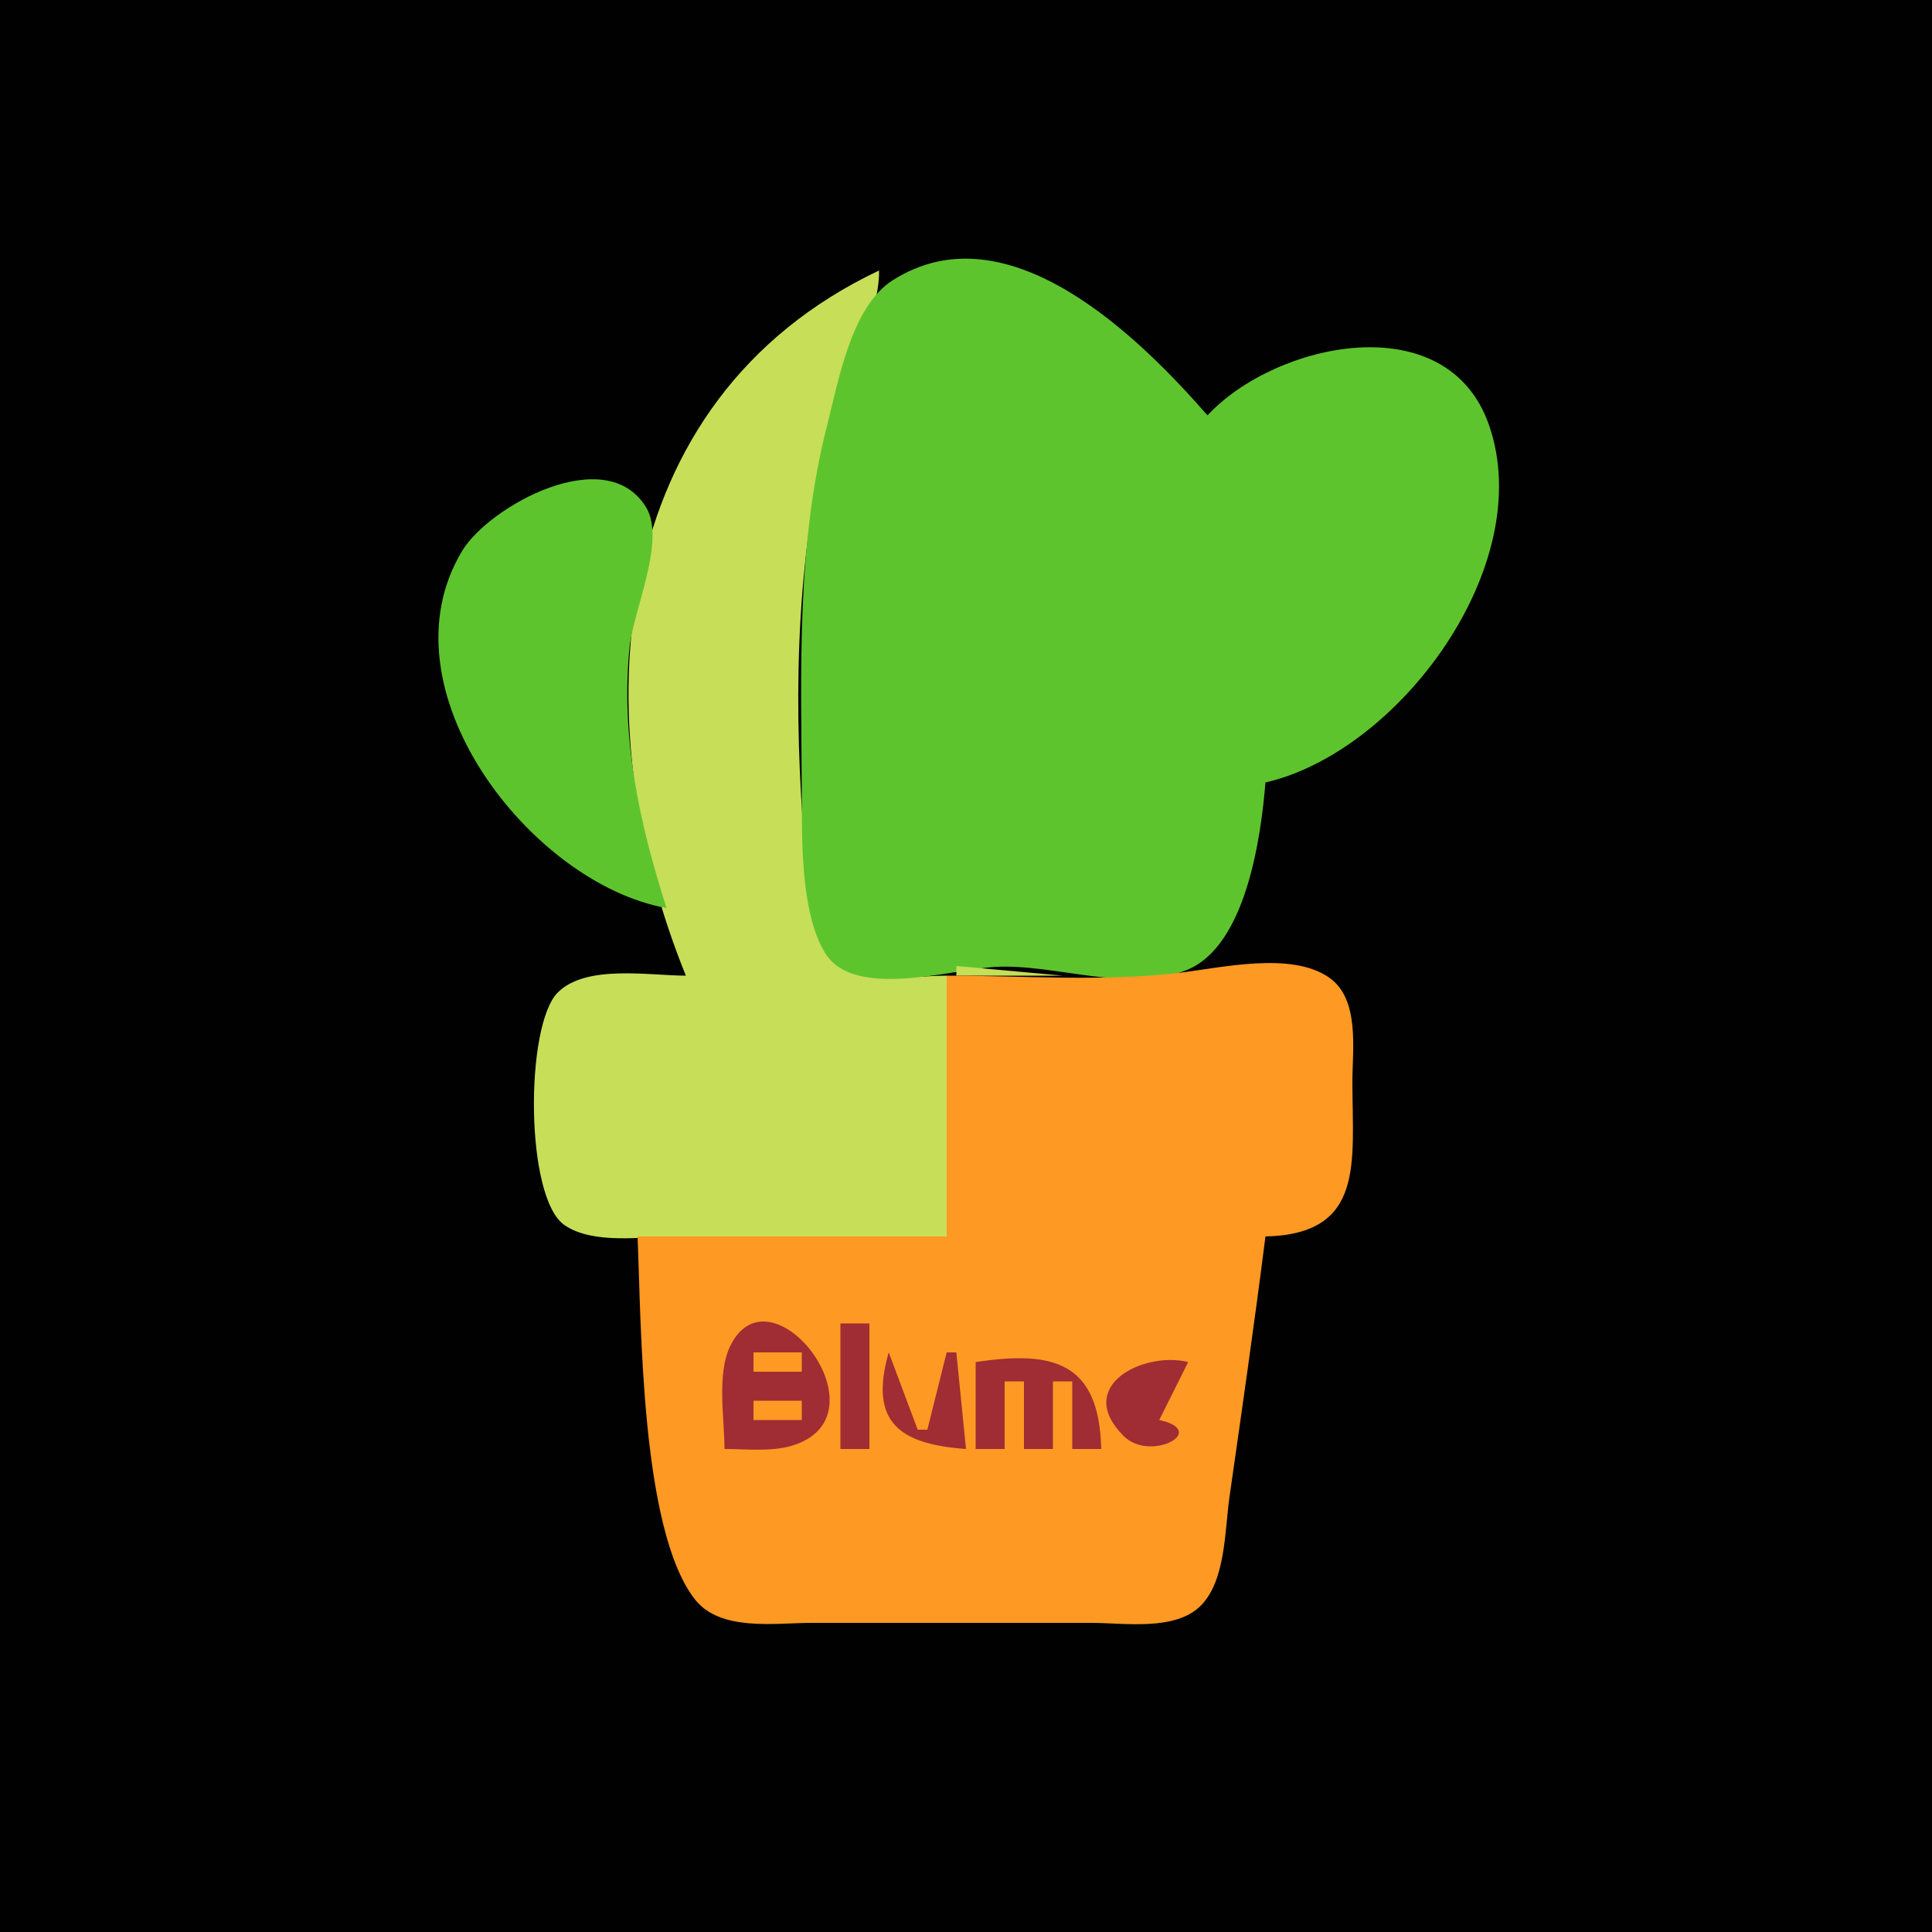 <?xml version="1.0" standalone="yes"?>
<svg xmlns="http://www.w3.org/2000/svg" width="200" height="200">
<path style="fill:#010101; stroke:none;" d="M0 0L0 200L200 200L200 0L0 0z"/>
<path style="fill:#c7de58; stroke:none;" d="M91 28C62.577 41.471 60.221 74.401 71 101C67.22 101 60.68 99.804 57.742 102.742C54.344 106.141 54.334 123.999 58.434 126.821C61.423 128.879 66.571 128 70 128L98 128L98 101C94.582 101 89.284 101.94 86.564 99.397C83.412 96.449 83.366 89.035 83.09 85C82.139 71.127 82.467 56.446 86.152 43C87.47 38.191 91.053 32.893 91 28z"/>
<path style="fill:#5ec42e; stroke:none;" d="M131 81C144.84 77.824 159.188 58.531 154.146 44.015C149.803 31.512 131.997 35.449 125 43C118.183 35.196 104.424 21.339 92.39 29.028C88.125 31.753 86.791 39.462 85.63 44C82.433 56.496 82.939 69.207 83.001 82C83.024 86.778 82.84 94.495 85.434 98.682C88.415 103.494 98.495 100.348 103 100.093C109.253 99.74 116.849 102.872 122.895 100.397C128.978 97.906 130.533 86.714 131 81M69 94C66.18 85.181 64.239 76.321 65.171 67C65.547 63.232 68.969 55.937 66.882 52.514C62.726 45.698 50.63 52.432 47.858 57.005C39.198 71.287 54.986 91.501 69 94z"/>
<path style="fill:#c7de58; stroke:none;" d="M99 100L99 101L110 101L99 100z"/>
<path style="fill:#fe9924; stroke:none;" d="M98 101L98 128L66 128C66.388 137.028 66.316 158.382 71.938 165.566C74.571 168.93 80.252 168 84 168L113 168C116.379 168 121.601 168.868 124.262 166.258C126.894 163.675 126.784 158.403 127.271 155C128.555 146.016 129.861 137.003 131 128C141.328 127.75 140.003 120.345 140 112C139.999 108.624 140.797 103.403 137.566 101.179C133.625 98.466 126.375 100.198 122 100.715C114.137 101.642 105.912 101 98 101z"/>
<path style="fill:#9f2d33; stroke:none;" d="M75 150C77.198 149.998 79.752 150.297 81.889 149.682C92.175 146.72 79.841 130.712 75.603 139.318C74.176 142.217 75 146.845 75 150M87 137L87 150L90 150L90 137L87 137z"/>
<path style="fill:#fe9924; stroke:none;" d="M78 140L78 142L83 142L83 140L78 140z"/>
<path style="fill:#9f2d33; stroke:none;" d="M92 140C89.895 147.345 93.259 149.504 100 150L99 140L98 140L96 148L95 148L92 140M101 141L101 150L104 150L104 143L106 143L106 150L109 150L109 143L111 143L111 150L114 150C113.783 141.025 109.113 139.776 101 141M120 147L123 141C118.44 139.85 111.103 143.454 116.333 148.667C119.075 151.399 125.226 148.122 120 147z"/>
<path style="fill:#fe9924; stroke:none;" d="M118 143L117 146L118 143M78 145L78 147L83 147L83 145L78 145z"/>
</svg>
